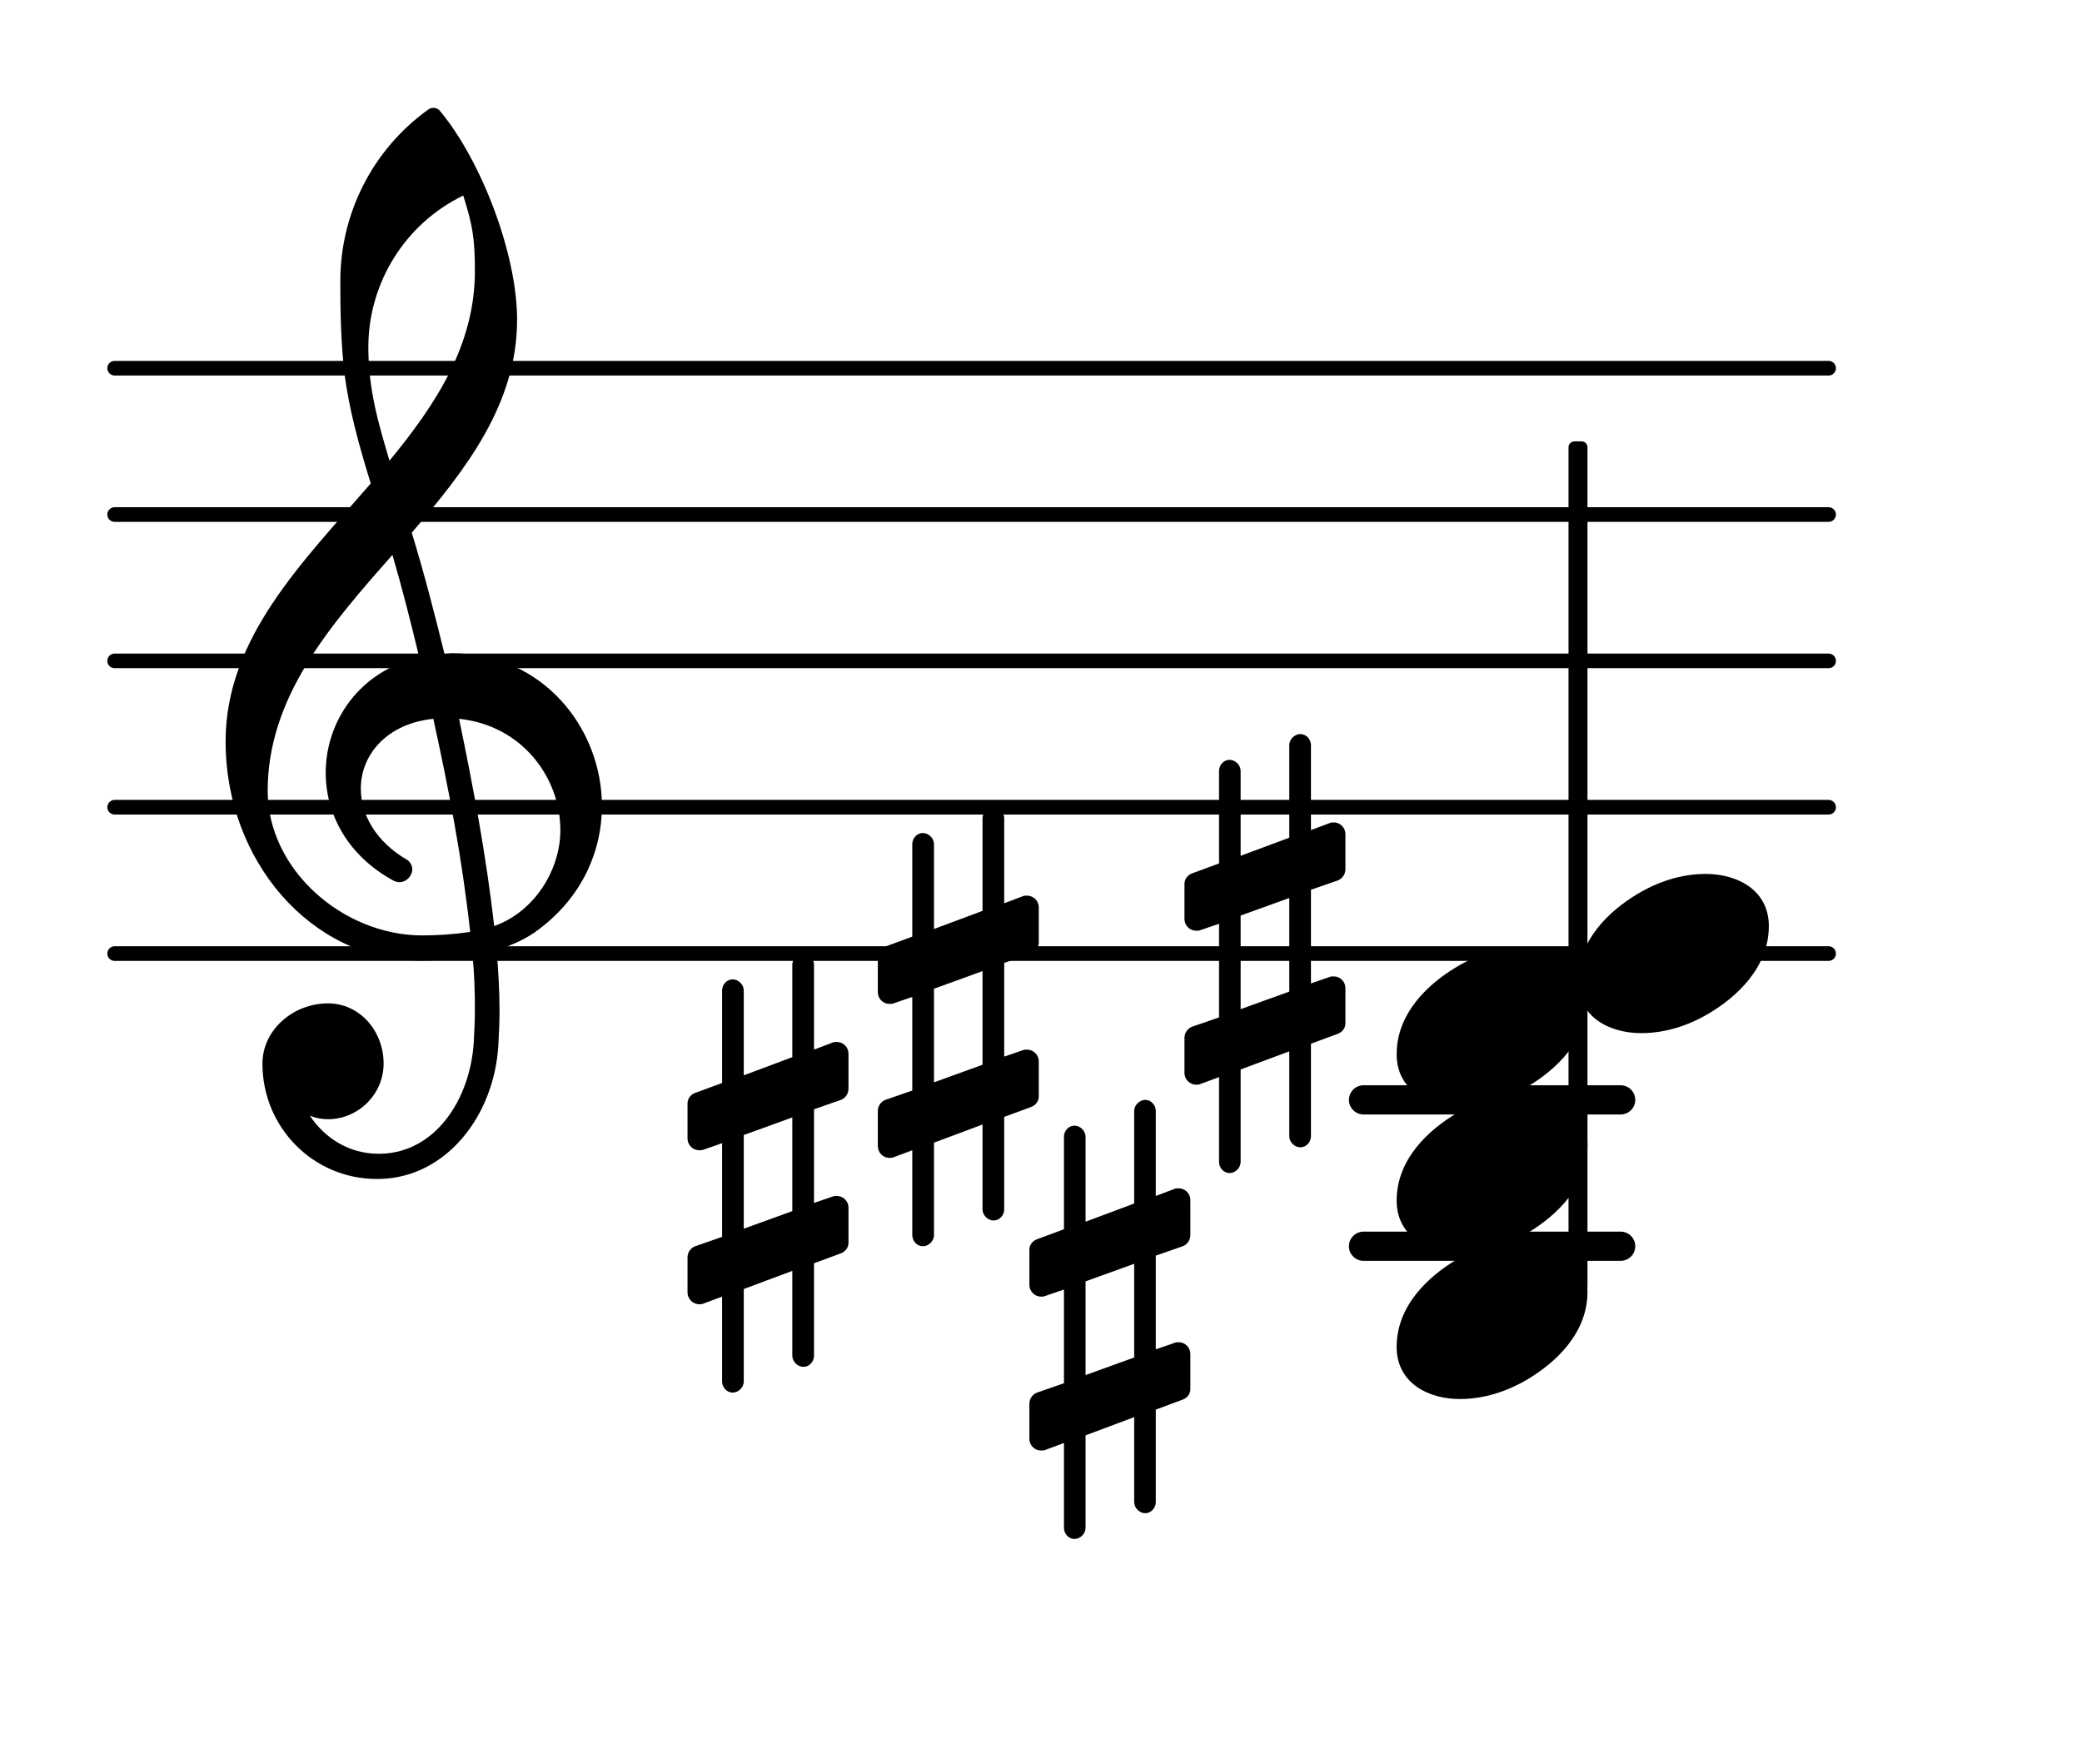 <?xml version="1.0" encoding="UTF-8"?>
<svg xmlns="http://www.w3.org/2000/svg" xmlns:xlink="http://www.w3.org/1999/xlink" width="88.471pt" height="74.95pt" viewBox="0 0 88.471 74.95" version="1.1">
<g id="surface1">
<path style="fill:none;stroke-width:0.1;stroke-linecap:round;stroke-linejoin:round;stroke:rgb(0%,0%,0%);stroke-opacity:1;stroke-miterlimit:4;" d="M 0.05 -0 L 11.763 -0 " transform="matrix(6.218,0,0,6.218,4.561,40.517)"/>
<path style="fill:none;stroke-width:0.1;stroke-linecap:round;stroke-linejoin:round;stroke:rgb(0%,0%,0%);stroke-opacity:1;stroke-miterlimit:4;" d="M 0.05 0 L 11.763 0 " transform="matrix(6.218,0,0,6.218,4.561,34.299)"/>
<path style="fill:none;stroke-width:0.1;stroke-linecap:round;stroke-linejoin:round;stroke:rgb(0%,0%,0%);stroke-opacity:1;stroke-miterlimit:4;" d="M 0.05 0 L 11.763 0 " transform="matrix(6.218,0,0,6.218,4.561,28.081)"/>
<path style="fill:none;stroke-width:0.1;stroke-linecap:round;stroke-linejoin:round;stroke:rgb(0%,0%,0%);stroke-opacity:1;stroke-miterlimit:4;" d="M 0.05 0 L 11.763 0 " transform="matrix(6.218,0,0,6.218,4.561,21.863)"/>
<path style="fill:none;stroke-width:0.1;stroke-linecap:round;stroke-linejoin:round;stroke:rgb(0%,0%,0%);stroke-opacity:1;stroke-miterlimit:4;" d="M 0.05 -0 L 11.763 -0 " transform="matrix(6.218,0,0,6.218,4.561,15.645)"/>
<path style=" stroke:none;fill-rule:nonzero;fill:rgb(0%,0%,0%);fill-opacity:1;" d="M 57.945 46.113 L 68.863 46.113 C 69.207 46.113 69.488 46.391 69.488 46.734 C 69.488 47.078 69.207 47.355 68.863 47.355 L 57.945 47.355 C 57.602 47.355 57.32 47.078 57.32 46.734 C 57.32 46.391 57.602 46.113 57.945 46.113 Z M 57.945 46.113 "/>
<path style=" stroke:none;fill-rule:nonzero;fill:rgb(0%,0%,0%);fill-opacity:1;" d="M 57.945 52.332 L 68.863 52.332 C 69.207 52.332 69.488 52.609 69.488 52.953 C 69.488 53.297 69.207 53.574 68.863 53.574 L 57.945 53.574 C 57.602 53.574 57.32 53.297 57.32 52.953 C 57.32 52.609 57.602 52.332 57.945 52.332 Z M 57.945 52.332 "/>
<path style=" stroke:none;fill-rule:nonzero;fill:rgb(0%,0%,0%);fill-opacity:1;" d="M 66.898 18.754 L 67.211 18.754 C 67.348 18.754 67.457 18.867 67.457 19.004 L 67.457 54.656 C 67.457 54.793 67.348 54.906 67.211 54.906 L 66.898 54.906 C 66.762 54.906 66.652 54.793 66.652 54.656 L 66.652 19.004 C 66.652 18.867 66.762 18.754 66.898 18.754 Z M 66.898 18.754 "/>
<path style=" stroke:none;fill-rule:nonzero;fill:rgb(0%,0%,0%);fill-opacity:1;" d="M 55.707 48.277 C 55.707 48.527 55.508 48.75 55.258 48.75 C 55.008 48.75 54.785 48.527 54.785 48.277 L 54.785 44.672 L 52.719 45.441 L 52.719 49.371 C 52.719 49.621 52.496 49.844 52.246 49.844 C 52 49.844 51.801 49.621 51.801 49.371 L 51.801 45.766 L 51.004 46.062 C 50.953 46.09 50.879 46.09 50.832 46.09 C 50.559 46.09 50.332 45.863 50.332 45.59 L 50.332 44.098 C 50.332 43.898 50.457 43.699 50.656 43.625 L 51.801 43.23 L 51.801 39.25 L 51.004 39.523 C 50.953 39.547 50.879 39.547 50.832 39.547 C 50.559 39.547 50.332 39.324 50.332 39.051 L 50.332 37.559 C 50.332 37.359 50.457 37.184 50.656 37.109 L 51.801 36.688 L 51.801 32.758 C 51.801 32.508 52 32.285 52.246 32.285 C 52.496 32.285 52.719 32.508 52.719 32.758 L 52.719 36.363 L 54.785 35.594 L 54.785 31.664 C 54.785 31.414 55.008 31.191 55.258 31.191 C 55.508 31.191 55.707 31.414 55.707 31.664 L 55.707 35.27 L 56.5 34.973 C 56.551 34.945 56.625 34.945 56.676 34.945 C 56.949 34.945 57.172 35.168 57.172 35.445 L 57.172 36.938 C 57.172 37.133 57.047 37.332 56.848 37.41 L 55.707 37.805 L 55.707 41.785 L 56.5 41.512 C 56.551 41.488 56.625 41.488 56.676 41.488 C 56.949 41.488 57.172 41.711 57.172 41.984 L 57.172 43.477 C 57.172 43.676 57.047 43.852 56.848 43.926 L 55.707 44.348 Z M 52.719 38.902 L 52.719 42.879 L 54.785 42.133 L 54.785 38.156 Z M 52.719 38.902 "/>
<path style=" stroke:none;fill-rule:nonzero;fill:rgb(0%,0%,0%);fill-opacity:1;" d="M 42.672 51.387 C 42.672 51.637 42.473 51.859 42.223 51.859 C 41.977 51.859 41.75 51.637 41.75 51.387 L 41.75 47.781 L 39.688 48.551 L 39.688 52.48 C 39.688 52.73 39.465 52.953 39.215 52.953 C 38.965 52.953 38.766 52.73 38.766 52.48 L 38.766 48.875 L 37.973 49.172 C 37.922 49.199 37.848 49.199 37.797 49.199 C 37.523 49.199 37.301 48.973 37.301 48.699 L 37.301 47.207 C 37.301 47.008 37.426 46.809 37.621 46.734 L 38.766 46.336 L 38.766 42.359 L 37.973 42.633 C 37.922 42.656 37.848 42.656 37.797 42.656 C 37.523 42.656 37.301 42.434 37.301 42.16 L 37.301 40.668 C 37.301 40.469 37.426 40.293 37.621 40.219 L 38.766 39.797 L 38.766 35.867 C 38.766 35.617 38.965 35.395 39.215 35.395 C 39.465 35.395 39.688 35.617 39.688 35.867 L 39.688 39.473 L 41.75 38.703 L 41.75 34.773 C 41.75 34.523 41.977 34.301 42.223 34.301 C 42.473 34.301 42.672 34.523 42.672 34.773 L 42.672 38.379 L 43.469 38.078 C 43.52 38.055 43.594 38.055 43.641 38.055 C 43.914 38.055 44.141 38.277 44.141 38.551 L 44.141 40.043 C 44.141 40.242 44.016 40.441 43.816 40.516 L 42.672 40.914 L 42.672 44.895 L 43.469 44.621 C 43.52 44.598 43.594 44.598 43.641 44.598 C 43.914 44.598 44.141 44.82 44.141 45.094 L 44.141 46.586 C 44.141 46.785 44.016 46.961 43.816 47.035 L 42.672 47.457 Z M 39.688 42.012 L 39.688 45.988 L 41.75 45.242 L 41.75 41.262 Z M 39.688 42.012 "/>
<path style=" stroke:none;fill-rule:nonzero;fill:rgb(0%,0%,0%);fill-opacity:1;" d="M 34.59 57.605 C 34.59 57.855 34.391 58.078 34.141 58.078 C 33.891 58.078 33.668 57.855 33.668 57.605 L 33.668 54 L 31.605 54.77 L 31.605 58.699 C 31.605 58.949 31.379 59.172 31.133 59.172 C 30.883 59.172 30.684 58.949 30.684 58.699 L 30.684 55.094 L 29.887 55.391 C 29.836 55.418 29.762 55.418 29.715 55.418 C 29.441 55.418 29.215 55.191 29.215 54.918 L 29.215 53.426 C 29.215 53.227 29.34 53.027 29.539 52.953 L 30.684 52.555 L 30.684 48.574 L 29.887 48.852 C 29.836 48.875 29.762 48.875 29.715 48.875 C 29.441 48.875 29.215 48.652 29.215 48.379 L 29.215 46.887 C 29.215 46.688 29.34 46.512 29.539 46.438 L 30.684 46.016 L 30.684 42.086 C 30.684 41.836 30.883 41.613 31.133 41.613 C 31.379 41.613 31.605 41.836 31.605 42.086 L 31.605 45.691 L 33.668 44.918 L 33.668 40.988 C 33.668 40.742 33.891 40.516 34.141 40.516 C 34.391 40.516 34.59 40.742 34.59 40.988 L 34.59 44.598 L 35.383 44.297 C 35.434 44.273 35.508 44.273 35.559 44.273 C 35.832 44.273 36.055 44.496 36.055 44.77 L 36.055 46.262 C 36.055 46.461 35.93 46.66 35.734 46.734 L 34.59 47.133 L 34.59 51.113 L 35.383 50.84 C 35.434 50.816 35.508 50.816 35.559 50.816 C 35.832 50.816 36.055 51.039 36.055 51.312 L 36.055 52.805 C 36.055 53.004 35.93 53.176 35.734 53.254 L 34.59 53.676 Z M 31.605 48.227 L 31.605 52.207 L 33.668 51.461 L 33.668 47.48 Z M 31.605 48.227 "/>
<path style=" stroke:none;fill-rule:nonzero;fill:rgb(0%,0%,0%);fill-opacity:1;" d="M 49.113 63.824 C 49.113 64.07 48.914 64.297 48.668 64.297 C 48.418 64.297 48.195 64.07 48.195 63.824 L 48.195 60.215 L 46.129 60.988 L 46.129 64.918 C 46.129 65.168 45.906 65.391 45.656 65.391 C 45.406 65.391 45.211 65.168 45.211 64.918 L 45.211 61.312 L 44.414 61.609 C 44.363 61.633 44.289 61.633 44.238 61.633 C 43.965 61.633 43.742 61.41 43.742 61.137 L 43.742 59.645 C 43.742 59.445 43.867 59.246 44.066 59.172 L 45.211 58.773 L 45.211 54.793 L 44.414 55.066 C 44.363 55.094 44.289 55.094 44.238 55.094 C 43.965 55.094 43.742 54.867 43.742 54.594 L 43.742 53.102 C 43.742 52.902 43.867 52.73 44.066 52.656 L 45.211 52.23 L 45.211 48.301 C 45.211 48.055 45.406 47.828 45.656 47.828 C 45.906 47.828 46.129 48.055 46.129 48.301 L 46.129 51.91 L 48.195 51.137 L 48.195 47.207 C 48.195 46.961 48.418 46.734 48.668 46.734 C 48.914 46.734 49.113 46.961 49.113 47.207 L 49.113 50.816 L 49.91 50.516 C 49.961 50.492 50.035 50.492 50.086 50.492 C 50.359 50.492 50.582 50.715 50.582 50.988 L 50.582 52.48 C 50.582 52.68 50.457 52.879 50.258 52.953 L 49.113 53.352 L 49.113 57.332 L 49.91 57.059 C 49.961 57.031 50.035 57.031 50.086 57.031 C 50.359 57.031 50.582 57.258 50.582 57.531 L 50.582 59.023 C 50.582 59.223 50.457 59.395 50.258 59.469 L 49.113 59.895 Z M 46.129 54.445 L 46.129 58.426 L 48.195 57.68 L 48.195 53.699 Z M 46.129 54.445 "/>
<path style=" stroke:none;fill-rule:nonzero;fill:rgb(0%,0%,0%);fill-opacity:1;" d="M 16.152 50.094 L 16.004 50.094 C 13.316 50.094 11.152 47.906 11.152 45.195 C 11.152 43.75 12.469 42.633 13.938 42.633 C 15.281 42.633 16.301 43.801 16.301 45.195 C 16.301 46.488 15.23 47.555 13.938 47.555 C 13.664 47.555 13.414 47.508 13.168 47.406 C 13.812 48.379 14.859 49.023 16.078 49.023 L 16.176 49.023 Z M 21 39.348 C 22.691 38.75 23.812 36.984 23.812 35.27 C 23.812 33.031 22.172 30.816 19.508 30.543 C 20.105 33.43 20.652 36.289 21 39.348 Z M 11.375 33.602 C 11.375 36.961 14.586 39.746 17.941 39.746 C 18.641 39.746 19.309 39.695 19.98 39.598 C 19.633 36.438 19.062 33.504 18.414 30.543 C 16.449 30.742 15.332 32.062 15.332 33.504 C 15.332 34.598 15.953 35.766 17.344 36.562 C 17.469 36.688 17.52 36.812 17.52 36.938 C 17.52 37.211 17.27 37.484 16.973 37.484 C 16.898 37.484 16.824 37.457 16.75 37.434 C 14.758 36.363 13.84 34.574 13.84 32.832 C 13.84 30.645 15.281 28.504 17.816 27.934 C 17.469 26.488 17.098 25.023 16.676 23.578 C 14.012 26.59 11.375 29.625 11.375 33.602 Z M 17.867 40.816 C 13.191 40.816 9.586 36.539 9.586 31.512 C 9.586 27.109 12.844 23.902 15.754 20.543 C 15.281 19.004 14.832 17.438 14.633 15.82 C 14.484 14.527 14.461 13.23 14.461 11.938 C 14.461 9.078 15.828 6.367 18.168 4.676 C 18.316 4.551 18.516 4.551 18.664 4.676 C 20.43 6.766 21.973 10.77 21.973 13.582 C 21.973 17.137 19.832 19.922 17.496 22.633 C 18.016 24.324 18.465 26.066 18.887 27.781 C 18.988 27.781 19.113 27.758 19.211 27.758 C 23.066 27.758 25.578 30.941 25.578 34.25 C 25.578 36.141 24.758 38.078 22.918 39.473 C 22.371 39.895 21.746 40.168 21.102 40.367 C 21.176 41.238 21.227 42.109 21.227 42.98 C 21.227 43.453 21.199 43.949 21.176 44.422 C 21 47.383 18.988 50.02 16.152 50.094 L 16.176 49.023 C 18.488 48.973 19.98 46.734 20.133 44.273 C 20.156 43.824 20.18 43.352 20.18 42.906 C 20.18 42.133 20.156 41.387 20.082 40.617 C 19.359 40.742 18.641 40.816 17.867 40.816 Z M 20.18 11.516 C 20.18 10.148 20.082 9.551 19.684 8.309 C 17.223 9.5 15.652 12.012 15.652 14.75 C 15.652 16.59 16.102 18.059 16.551 19.574 C 18.539 17.16 20.18 14.648 20.18 11.516 Z M 20.18 11.516 "/>
<path style=" stroke:none;fill-rule:nonzero;fill:rgb(0%,0%,0%);fill-opacity:1;" d="M 72.477 37.133 C 73.844 37.133 75.164 37.832 75.164 39.348 C 75.164 41.113 73.797 42.359 72.625 43.055 C 71.754 43.578 70.762 43.898 69.742 43.898 C 68.371 43.898 67.055 43.203 67.055 41.688 C 67.055 39.922 68.422 38.676 69.59 37.98 C 70.461 37.457 71.457 37.133 72.477 37.133 Z M 72.477 37.133 "/>
<path style=" stroke:none;fill-rule:nonzero;fill:rgb(0%,0%,0%);fill-opacity:1;" d="M 64.77 40.242 C 66.141 40.242 67.457 40.941 67.457 42.457 C 67.457 44.223 66.09 45.469 64.922 46.164 C 64.051 46.688 63.055 47.008 62.035 47.008 C 60.668 47.008 59.348 46.312 59.348 44.797 C 59.348 43.031 60.719 41.785 61.887 41.09 C 62.758 40.566 63.75 40.242 64.77 40.242 Z M 64.77 40.242 "/>
<path style=" stroke:none;fill-rule:nonzero;fill:rgb(0%,0%,0%);fill-opacity:1;" d="M 64.77 46.461 C 66.141 46.461 67.457 47.16 67.457 48.676 C 67.457 50.441 66.09 51.684 64.922 52.383 C 64.051 52.902 63.055 53.227 62.035 53.227 C 60.668 53.227 59.348 52.531 59.348 51.012 C 59.348 49.246 60.719 48.004 61.887 47.309 C 62.758 46.785 63.75 46.461 64.77 46.461 Z M 64.77 46.461 "/>
<path style=" stroke:none;fill-rule:nonzero;fill:rgb(0%,0%,0%);fill-opacity:1;" d="M 64.77 52.68 C 66.141 52.68 67.457 53.375 67.457 54.895 C 67.457 56.66 66.09 57.902 64.922 58.602 C 64.051 59.121 63.055 59.445 62.035 59.445 C 60.668 59.445 59.348 58.75 59.348 57.23 C 59.348 55.465 60.719 54.223 61.887 53.527 C 62.758 53.004 63.75 52.68 64.77 52.68 Z M 64.77 52.68 "/>
</g>
</svg>
